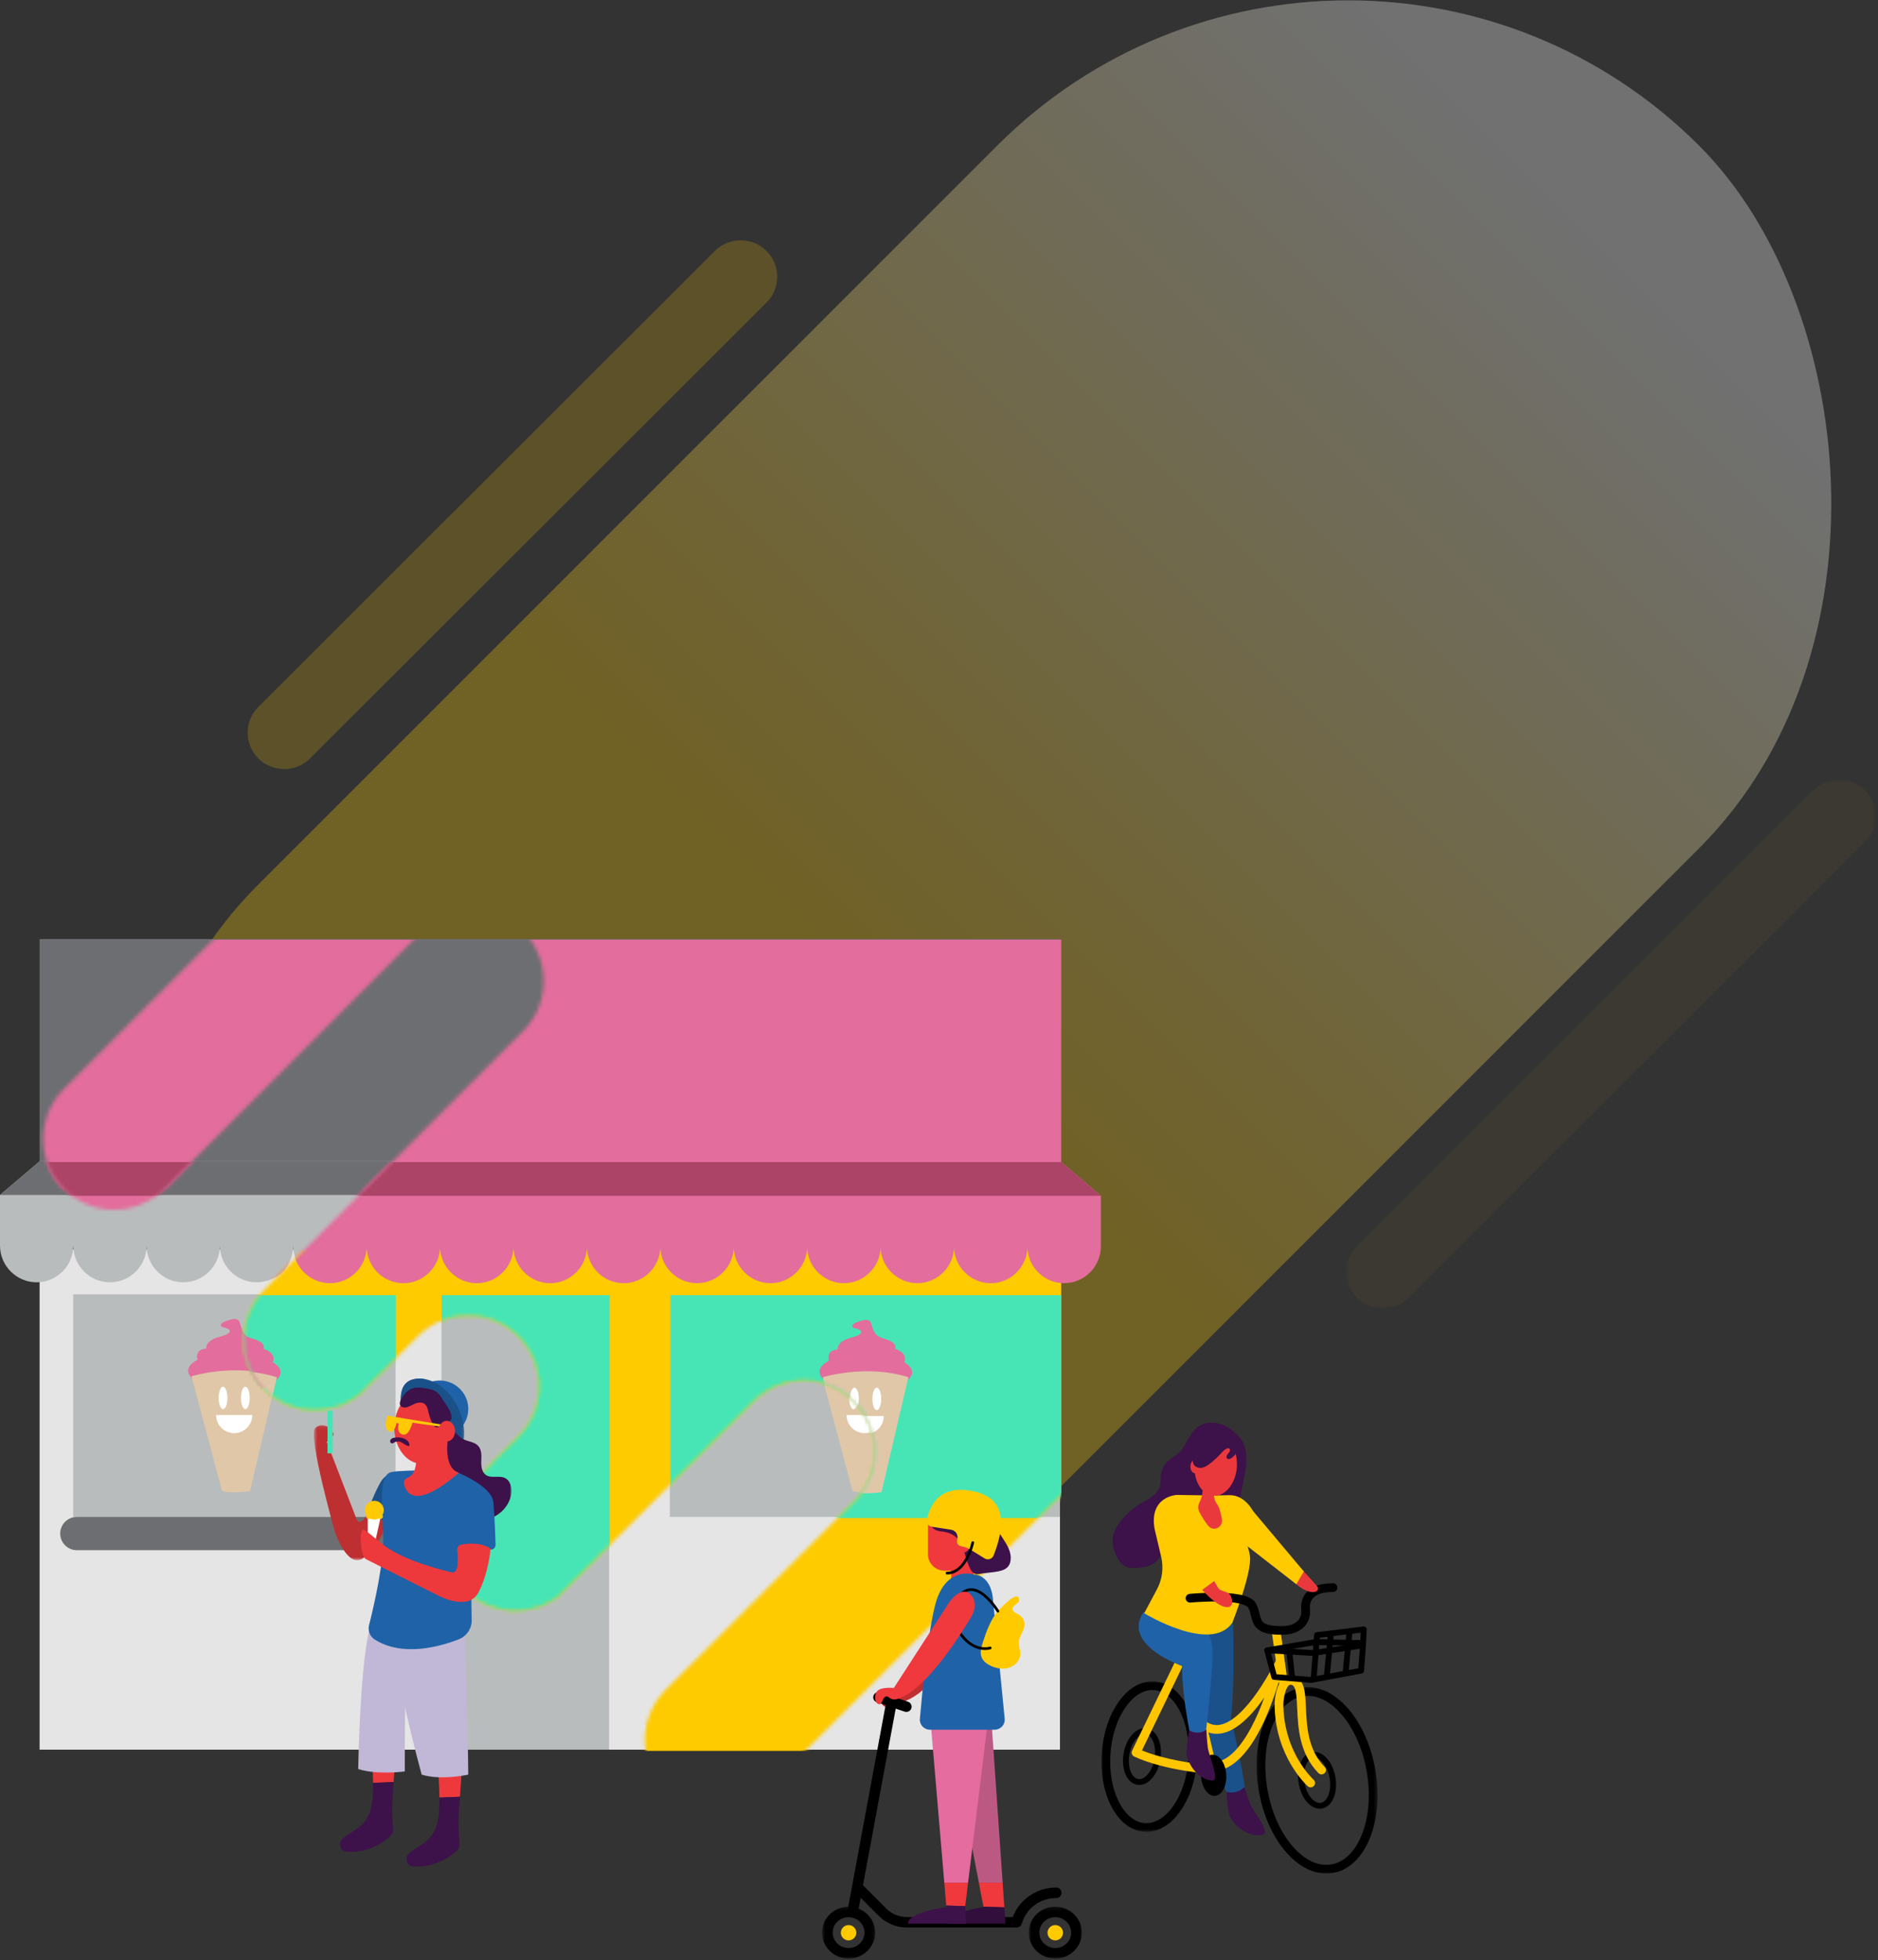 <?xml version="1.0" encoding="UTF-8"?>
<svg width="503px" height="525px" viewBox="0 0 503 525" version="1.1" xmlns="http://www.w3.org/2000/svg" xmlns:xlink="http://www.w3.org/1999/xlink">
    <rect x="0" y="0" width="503" height="525" fill="#333333" stroke="none"/>
    <!-- Generator: Sketch 52.4 (67378) - http://www.bohemiancoding.com/sketch -->
    <title>yellow</title>
    <desc>Created with Sketch.</desc>
    <defs>
        <linearGradient x1="7.18%" y1="50%" x2="58.846%" y2="50%" id="linearGradient-1">
            <stop stop-color="#FFFFFF" offset="0%"></stop>
            <stop stop-color="#FECA00" offset="100%"></stop>
        </linearGradient>
        <path d="M111.564,136.263 L13.25,234.499 L6.131,241.612 C-1.26,248.996 -1.26,261.08 6.131,268.466 C13.522,275.851 25.615,275.851 33.006,268.466 L40.125,261.352 L102.198,199.329 C109.588,191.944 121.682,191.943 129.072,199.329 C136.463,206.714 136.463,218.798 129.072,226.183 L67,288.206 L59.881,295.319 C52.49,302.704 52.49,314.788 59.881,322.173 C66.841,329.126 77.969,329.529 85.415,323.387 L100.934,307.88 C108.325,300.495 120.418,300.495 127.809,307.88 C135.201,315.265 135.201,327.349 127.809,334.733 L120.687,341.85 L120.749,341.913 L113.631,349.025 C106.24,356.411 106.24,368.495 113.631,375.88 C120.41,382.653 131.143,383.209 138.576,377.556 L190.914,325.26 C198.305,317.876 210.399,317.876 217.789,325.26 C225.18,332.646 225.18,344.729 217.789,352.114 L174.374,395.495 L167.255,402.608 C159.864,409.992 159.864,422.077 167.255,429.461 C170.932,433.136 175.775,434.982 180.622,435 L180.764,435 C185.61,434.982 190.453,433.136 194.13,429.461 L201.249,422.348 L299.563,324.114 L435.852,187.932 L247.853,0.083 L111.564,136.263 Z" id="path-2"></path>
        <polygon id="path-4" points="0.614 0.644 142.441 0.644 142.441 142.267 0.614 142.267"></polygon>
        <polygon id="path-6" points="0.049 0.114 17.105 0.114 17.105 19.972 0.049 19.972"></polygon>
        <polygon id="path-8" points="0 0.044 24.217 0.044 24.217 24.78 0 24.78"></polygon>
        <polygon id="path-10" points="0.19 0.119 20.438 0.119 20.438 36.288 0.19 36.288"></polygon>
        <polygon id="path-12" points="0 130.886 52.928 130.886 52.928 0.202 0 0.202"></polygon>
        <polygon id="path-14" points="0 0.216 14.235 0.216 14.235 14.106 0 14.106"></polygon>
        <polygon id="path-16" points="0.13 0.216 14.366 0.216 14.366 14.106 0.13 14.106"></polygon>
        <polygon id="path-18" points="0.241 0.12 0.361 0.12 0.361 0.24 0.241 0.24"></polygon>
        <polygon id="path-20" points="0.177 0.086 32.581 0.086 32.581 50.017 0.177 50.017"></polygon>
        <polygon id="path-22" points="0 0.031 25.713 0.031 25.713 40.339 0 40.339"></polygon>
    </defs>
    <g id="Page-1" stroke="none" stroke-width="1" fill="none" fill-rule="evenodd">
        <g id="newsite_desk-copy" transform="translate(-1281, -1553)">
            <g id="yellow" transform="translate(1256, 1498)">
                <rect id="Rectangle" fill="url(#linearGradient-1)" opacity="0.3" transform="translate(287.085, 287.085) scale(-1, 1) rotate(45) translate(-287.085, -287.085) " x="14.085" y="154.085" width="546" height="266" rx="133"></rect>
                <g id="Group-50" transform="translate(25, 105)">
                    <g id="Group-23" transform="translate(0, 201)">
                        <polygon id="Fill-4" fill="#E5E5E6" points="10.607 217.601 283.899 217.601 283.899 83.644 10.607 83.644"></polygon>
                        <polygon id="Fill-6" fill="#6D6E71" points="10.607 67.47 283.899 67.47 283.899 0.492 10.607 0.492"></polygon>
                        <path d="M294.507,69.04 L294.507,82.608 C294.507,88.008 290.089,92.425 284.689,92.425 C279.291,92.425 274.873,88.008 274.873,82.608 C274.873,88.008 270.455,92.425 265.056,92.425 C259.657,92.425 255.239,88.008 255.239,82.608 C255.239,88.008 250.821,92.425 245.422,92.425 C240.023,92.425 235.605,88.008 235.605,82.608 C235.605,88.008 231.187,92.425 225.788,92.425 C220.389,92.425 215.971,88.008 215.971,82.608 C215.971,88.008 211.554,92.425 206.154,92.425 C200.755,92.425 196.338,88.008 196.338,82.608 C196.338,88.008 191.92,92.425 186.52,92.425 C181.122,92.425 176.704,88.008 176.704,82.608 C176.704,88.008 172.286,92.425 166.887,92.425 C161.488,92.425 157.07,88.008 157.07,82.608 C157.07,88.008 152.653,92.425 147.253,92.425 C141.854,92.425 137.436,88.008 137.436,82.608 C137.436,88.008 133.019,92.425 127.619,92.425 C122.22,92.425 117.802,88.008 117.802,82.608 C117.802,88.008 113.385,92.425 107.986,92.425 C102.586,92.425 98.168,88.008 98.168,82.608 C98.168,88.008 93.751,92.425 88.352,92.425 C82.952,92.425 78.535,88.008 78.535,82.608 C78.535,88.008 74.117,92.425 68.718,92.425 C63.319,92.425 58.901,88.008 58.901,82.608 C58.901,88.008 54.484,92.425 49.084,92.425 C43.685,92.425 39.268,88.008 39.268,82.608 C39.268,88.008 34.85,92.425 29.45,92.425 C24.051,92.425 19.634,88.008 19.634,82.608 C19.634,88.008 15.216,92.425 9.817,92.425 C4.417,92.425 0,88.008 0,82.608 L0,69.04 L10.607,60.018 L283.944,60.018 L294.507,69.04 Z" id="Fill-7" fill="#B9BCBD"></path>
                        <polygon id="Fill-8" fill="#B9BCBD" points="19.61 155.269 105.942 155.269 105.942 95.646 19.61 95.646"></polygon>
                        <polygon id="Fill-9" fill="#B9BCBD" points="179.398 155.269 283.899 155.269 283.899 95.646 179.398 95.646"></polygon>
                        <polygon id="Fill-10" fill="#B9BCBD" points="118.23 217.601 163.138 217.601 163.138 95.646 118.23 95.646"></polygon>
                        <path d="M104.973,155.268 L20.578,155.268 C18.119,155.268 16.126,157.262 16.126,159.72 C16.126,162.179 18.119,164.173 20.578,164.173 L104.973,164.173 C107.432,164.173 109.425,162.179 109.425,159.72 C109.425,157.262 107.432,155.268 104.973,155.268" id="Fill-11" fill="#6D6E71"></path>
                        <polygon id="Fill-12" fill="#6D6E71" points="294.507 69.04 283.944 60.018 10.607 60.018 0 69.04"></polygon>
                        <path d="M221.8,119.234 C221.8,119.234 216.102,116.235 221.8,113.168 C221.8,113.168 220.785,110.413 224.142,110.179 C224.142,110.179 223.595,108.071 227.81,106.978 C232.026,105.886 230.155,104.748 228.981,104.559 C227.34,104.292 228.051,103.326 229.138,102.919 C230.843,102.279 232.669,101.591 233.167,103.465 C233.665,105.339 234.133,106.588 236.32,107.212 C238.505,107.837 239.754,108.539 239.52,110.023 C239.52,110.023 243.033,111.037 241.94,113.614 C241.94,113.614 246.498,115.877 242.15,118.922 C237.802,121.967 231.089,122.435 231.089,122.435 L221.8,119.234 Z" id="Fill-13" fill="#E36D9C"></path>
                        <path d="M220.161,117.595 C220.161,117.595 231.636,114.004 243.032,117.595 L235.851,148.353 C235.851,148.353 230.777,149.055 228.357,148.353 L220.161,117.595 Z" id="Fill-14" fill="#E0C7A8"></path>
                        <path d="M229.785,123.396 C229.785,121.733 229.259,120.386 228.61,120.386 C227.96,120.386 227.434,121.733 227.434,123.396 C227.434,125.059 227.96,126.406 228.61,126.406 C229.259,126.406 229.785,125.059 229.785,123.396" id="Fill-15" fill="#FFFFFF"></path>
                        <path d="M235.759,123.396 C235.759,121.733 235.232,120.386 234.584,120.386 C233.934,120.386 233.408,121.733 233.408,123.396 C233.408,125.059 233.934,126.406 234.584,126.406 C235.232,126.406 235.759,125.059 235.759,123.396" id="Fill-16" fill="#FFFFFF"></path>
                        <path d="M236.442,127.984 C236.442,130.66 234.273,132.83 231.597,132.83 C228.921,132.83 226.751,130.66 226.751,127.984 L236.442,127.984 Z" id="Fill-17" fill="#FFFFFF"></path>
                        <path d="M52.927,119.234 C52.927,119.234 47.229,116.235 52.927,113.168 C52.927,113.168 51.912,110.413 55.269,110.179 C55.269,110.179 54.723,108.071 58.938,106.978 C63.153,105.886 61.282,104.748 60.109,104.559 C58.467,104.292 59.178,103.326 60.265,102.919 C61.97,102.279 63.796,101.591 64.294,103.465 C64.792,105.339 65.261,106.588 67.447,107.212 C69.632,107.837 70.881,108.539 70.647,110.023 C70.647,110.023 74.16,111.037 73.067,113.614 C73.067,113.614 77.626,115.877 73.278,118.922 C68.93,121.967 62.216,122.435 62.216,122.435 L52.927,119.234 Z" id="Fill-18" fill="#E36D9C"></path>
                        <path d="M51.288,117.595 C51.288,117.595 62.763,114.004 74.159,117.595 L66.978,148.353 C66.978,148.353 61.905,149.055 59.485,148.353 L51.288,117.595 Z" id="Fill-19" fill="#E0C7A8"></path>
                        <path d="M60.913,123.396 C60.913,121.733 60.386,120.386 59.737,120.386 C59.088,120.386 58.561,121.733 58.561,123.396 C58.561,125.059 59.088,126.406 59.737,126.406 C60.386,126.406 60.913,125.059 60.913,123.396" id="Fill-20" fill="#FFFFFF"></path>
                        <path d="M66.886,123.396 C66.886,121.733 66.36,120.386 65.711,120.386 C65.061,120.386 64.535,121.733 64.535,123.396 C64.535,125.059 65.061,126.406 65.711,126.406 C66.36,126.406 66.886,125.059 66.886,123.396" id="Fill-21" fill="#FFFFFF"></path>
                        <path d="M67.569,127.984 C67.569,130.66 65.4,132.83 62.724,132.83 C60.048,132.83 57.878,130.66 57.878,127.984 L67.569,127.984 Z" id="Fill-22" fill="#FFFFFF"></path>
                    </g>
                    <g id="Group-43" transform="translate(11, 0)">
                        <mask id="mask-3" fill="white">
                            <use xlink:href="#path-2"></use>
                        </mask>
                        <g id="Clip-25"></g>
                        <polygon id="Fill-24" fill="#FECA00" mask="url(#mask-3)" points="-0.489 418.925 273.229 418.925 273.229 284.874 -0.489 284.874"></polygon>
                        <polygon id="Fill-26" fill="#E36D9C" mask="url(#mask-3)" points="-0.489 268.689 273.229 268.689 273.229 201.664 -0.489 201.664"></polygon>
                        <path d="M283.854,270.26 L283.854,283.837 C283.854,289.241 279.429,293.662 274.021,293.662 C268.614,293.662 264.189,289.241 264.189,283.837 C264.189,289.241 259.764,293.662 254.357,293.662 C248.949,293.662 244.525,289.241 244.525,283.837 C244.525,289.241 240.1,293.662 234.692,293.662 C229.285,293.662 224.86,289.241 224.86,283.837 C224.86,289.241 220.436,293.662 215.028,293.662 C209.621,293.662 205.196,289.241 205.196,283.837 C205.196,289.241 200.771,293.662 195.363,293.662 C189.956,293.662 185.531,289.241 185.531,283.837 C185.531,289.241 181.107,293.662 175.699,293.662 C170.292,293.662 165.867,289.241 165.867,283.837 C165.867,289.241 161.442,293.662 156.035,293.662 C150.627,293.662 146.203,289.241 146.203,283.837 C146.203,289.241 141.778,293.662 136.371,293.662 C130.963,293.662 126.538,289.241 126.538,283.837 C126.538,289.241 122.114,293.662 116.706,293.662 C111.298,293.662 106.874,289.241 106.874,283.837 C106.874,289.241 102.45,293.662 97.042,293.662 C91.634,293.662 87.209,289.241 87.209,283.837 C87.209,289.241 82.785,293.662 77.377,293.662 C71.969,293.662 67.545,289.241 67.545,283.837 C67.545,289.241 63.121,293.662 57.713,293.662 C52.305,293.662 47.881,289.241 47.881,283.837 C47.881,289.241 43.456,293.662 38.048,293.662 C32.641,293.662 28.216,289.241 28.216,283.837 C28.216,289.241 23.792,293.662 18.384,293.662 C12.976,293.662 8.552,289.241 8.552,283.837 C8.552,289.241 4.127,293.662 -1.281,293.662 C-6.688,293.662 -11.112,289.241 -11.112,283.837 L-11.112,270.26 L-0.489,261.232 L273.275,261.232 L283.854,270.26 Z" id="Fill-27" fill="#E36D9C" mask="url(#mask-3)"></path>
                        <polygon id="Fill-28" fill="#47E5B6" mask="url(#mask-3)" points="8.528 356.549 94.994 356.549 94.994 296.884 8.528 296.884"></polygon>
                        <polygon id="Fill-29" fill="#47E5B6" mask="url(#mask-3)" points="168.565 356.549 273.229 356.549 273.229 296.884 168.565 296.884"></polygon>
                        <polygon id="Fill-30" fill="#47E5B6" mask="url(#mask-3)" points="107.302 418.925 152.28 418.925 152.28 296.884 107.302 296.884"></polygon>
                        <path d="M94.025,356.549 L9.498,356.549 C7.035,356.549 5.039,358.543 5.039,361.004 C5.039,363.464 7.035,365.46 9.498,365.46 L94.025,365.46 C96.487,365.46 98.484,363.464 98.484,361.004 C98.484,358.543 96.487,356.549 94.025,356.549" id="Fill-31" fill="#FEAE02" mask="url(#mask-3)"></path>
                        <polygon id="Fill-32" fill="#AC4467" mask="url(#mask-3)" points="283.854 270.26 273.275 261.232 -0.489 261.232 -11.112 270.26"></polygon>
                        <path d="M211.034,320.489 C211.034,320.489 205.326,317.488 211.034,314.418 C211.034,314.418 210.017,311.661 213.379,311.428 C213.379,311.428 212.832,309.318 217.053,308.224 C221.275,307.131 219.402,305.993 218.226,305.803 C216.583,305.537 217.294,304.57 218.383,304.163 C220.09,303.522 221.92,302.834 222.419,304.709 C222.917,306.584 223.386,307.834 225.576,308.459 C227.764,309.084 229.016,309.787 228.781,311.271 C228.781,311.271 232.3,312.286 231.205,314.865 C231.205,314.865 235.771,317.13 231.416,320.177 C227.061,323.224 220.337,323.692 220.337,323.692 L211.034,320.489 Z" id="Fill-33" fill="#E36D9C" mask="url(#mask-3)"></path>
                        <path d="M209.392,318.849 C209.392,318.849 220.885,315.255 232.299,318.849 L225.107,349.628 C225.107,349.628 220.024,350.331 217.601,349.628 L209.392,318.849 Z" id="Fill-34" fill="#E0C7A8" mask="url(#mask-3)"></path>
                        <path d="M219.031,324.654 C219.031,322.99 218.504,321.641 217.854,321.641 C217.203,321.641 216.677,322.99 216.677,324.654 C216.677,326.318 217.203,327.666 217.854,327.666 C218.504,327.666 219.031,326.318 219.031,324.654" id="Fill-35" fill="#FFFFFF" mask="url(#mask-3)"></path>
                        <path d="M225.015,324.654 C225.015,322.99 224.487,321.641 223.837,321.641 C223.187,321.641 222.659,322.99 222.659,324.654 C222.659,326.318 223.187,327.666 223.837,327.666 C224.487,327.666 225.015,326.318 225.015,324.654" id="Fill-36" fill="#FFFFFF" mask="url(#mask-3)"></path>
                        <path d="M225.699,329.245 C225.699,331.923 223.526,334.094 220.846,334.094 C218.166,334.094 215.992,331.923 215.992,329.245 L225.699,329.245 Z" id="Fill-37" fill="#FFFFFF" mask="url(#mask-3)"></path>
                        <path d="M41.897,320.489 C41.897,320.489 36.19,317.488 41.897,314.418 C41.897,314.418 40.881,311.661 44.243,311.428 C44.243,311.428 43.696,309.318 47.918,308.224 C52.139,307.131 50.266,305.993 49.09,305.803 C47.446,305.537 48.158,304.57 49.246,304.163 C50.954,303.522 52.784,302.834 53.282,304.709 C53.781,306.584 54.25,307.834 56.44,308.459 C58.629,309.084 59.879,309.787 59.644,311.271 C59.644,311.271 63.163,312.286 62.068,314.865 C62.068,314.865 66.634,317.13 62.279,320.177 C57.925,323.224 51.201,323.692 51.201,323.692 L41.897,320.489 Z" id="Fill-38" fill="#E36D9C" mask="url(#mask-3)"></path>
                        <path d="M40.255,318.849 C40.255,318.849 51.748,315.255 63.163,318.849 L55.97,349.628 C55.97,349.628 50.889,350.331 48.465,349.628 L40.255,318.849 Z" id="Fill-39" fill="#E0C7A8" mask="url(#mask-3)"></path>
                        <path d="M49.895,324.654 C49.895,322.99 49.368,321.641 48.718,321.641 C48.068,321.641 47.54,322.99 47.54,324.654 C47.54,326.318 48.068,327.666 48.718,327.666 C49.368,327.666 49.895,326.318 49.895,324.654" id="Fill-40" fill="#FFFFFF" mask="url(#mask-3)"></path>
                        <path d="M55.878,324.654 C55.878,322.99 55.351,321.641 54.701,321.641 C54.05,321.641 53.524,322.99 53.524,324.654 C53.524,326.318 54.05,327.666 54.701,327.666 C55.351,327.666 55.878,326.318 55.878,324.654" id="Fill-41" fill="#FFFFFF" mask="url(#mask-3)"></path>
                        <path d="M56.562,329.245 C56.562,331.923 54.39,334.094 51.71,334.094 C49.029,334.094 46.856,331.923 46.856,329.245 L56.562,329.245 Z" id="Fill-42" fill="#FFFFFF" mask="url(#mask-3)"></path>
                    </g>
                    <g id="Group-49" transform="translate(66, 14)">
                        <path d="M139.314,17.032 L17.036,139.134 C13.23,142.934 7.002,142.934 3.196,139.134 C-0.61,135.333 -0.61,129.114 3.196,125.314 L125.474,3.212 C129.28,-0.588 135.508,-0.588 139.314,3.212 C143.12,7.013 143.12,13.231 139.314,17.032" id="Fill-44" fill="#FECA00" opacity="0.2"></path>
                        <g id="Group-48" transform="translate(293.946, 144.152)">
                            <mask id="mask-5" fill="white">
                                <use xlink:href="#path-4"></use>
                            </mask>
                            <g id="Clip-47"></g>
                            <path d="M139.587,17.314 L17.309,139.416 C13.503,143.217 7.274,143.217 3.469,139.416 C-0.338,135.616 -0.338,129.397 3.469,125.596 L125.747,3.494 C129.553,-0.307 135.781,-0.307 139.587,3.494 C143.393,7.294 143.393,13.514 139.587,17.314" id="Fill-46" fill="#FECA00" opacity="0.2" mask="url(#mask-5)"></path>
                        </g>
                    </g>
                </g>
                <g id="Group-41" transform="translate(135.5, 489.5) scale(-1, 1) translate(-135.5, -489.5) translate(109, 424)">
                    <path d="M26.917,8.342 C26.917,4.139 23.484,0.732 19.249,0.732 C15.014,0.732 11.581,4.139 11.581,8.342 C11.581,12.545 15.014,15.953 19.249,15.953 C23.484,15.953 26.917,12.545 26.917,8.342" id="Fill-1" fill="#1F62A7"></path>
                    <g id="Group-5" transform="translate(12.59, 0.088)">
                        <mask id="mask-7" fill="white">
                            <use xlink:href="#path-6"></use>
                        </mask>
                        <g id="Clip-4"></g>
                        <path d="M15.821,14.349 C17.086,8.416 18.742,1.372 13.477,0.267 C8.212,-0.839 2.708,4.221 0.878,10.007 C-1.242,16.705 0.791,21.083 5.996,19.725 C12.382,18.058 14.556,20.283 15.821,14.349" id="Fill-3" fill="#1A5189" mask="url(#mask-7)"></path>
                    </g>
                    <path d="M28.411,14.437 C29.676,8.504 31.332,1.46 26.067,0.354 C20.802,-0.752 17.781,4.489 15.951,10.275 C13.831,16.974 15.864,21.351 21.069,19.993 C27.455,18.327 27.146,20.37 28.411,14.437" id="Fill-6" fill="#1A5189"></path>
                    <g id="Group-10" transform="translate(0, 13.389)">
                        <mask id="mask-9" fill="white">
                            <use xlink:href="#path-8"></use>
                        </mask>
                        <g id="Clip-9"></g>
                        <path d="M0.115,18.057 C-0.242,16.305 0.203,14.133 1.849,13.409 C3.406,12.723 5.421,13.607 6.832,12.661 C7.996,11.881 8.149,10.26 8.099,8.868 C8.048,7.475 7.965,5.915 8.9,4.874 C9.94,3.715 11.768,3.732 13.116,2.946 C14.442,2.173 15.28,0.635 16.749,0.182 C17.517,-0.055 18.348,0.048 19.131,0.231 C20.958,0.659 22.783,1.613 23.654,3.262 C24.759,5.354 24.054,7.918 23.108,10.086 C21.148,14.582 18.226,18.661 14.593,21.976 C13.572,22.908 12.472,23.794 11.178,24.288 C6.521,26.068 1.078,22.796 0.115,18.057" id="Fill-8" fill="#3D1149" mask="url(#mask-9)"></path>
                    </g>
                    <g id="Group-13" transform="translate(32.49, 12.583)">
                        <mask id="mask-11" fill="white">
                            <use xlink:href="#path-10"></use>
                        </mask>
                        <g id="Clip-12"></g>
                        <path d="M5.359,22.638 C5.359,22.638 7.982,28 9.04,25.198 C10.098,22.396 17,4.546 17,4.546 C17,4.546 15.043,3.525 15.23,2.354 C15.416,1.184 17.951,-1.042 20.06,0.86 C22.169,2.761 14.772,28.839 14.772,28.839 C14.772,28.839 11.442,38.602 7.285,35.774 C3.127,32.947 0.19,25.251 0.19,25.251 L5.359,22.638 Z" id="Fill-11" fill="#BE2F32" mask="url(#mask-11)"></path>
                    </g>
                    <path d="M19.302,112.43 L13.816,112.212 C13.137,103.206 12.48,92.584 13.324,84.53 C14.241,75.787 17.84,60.045 17.84,60.045 L29.408,70.702 C29.408,70.702 21.219,84.787 19.933,100.904 C19.534,105.906 19.332,109.611 19.302,112.43" id="Fill-14" fill="#EE393C"></path>
                    <path d="M24.455,130.883 C20.608,130.9 15.786,127.992 14.49,126.48 C13.195,124.969 14.719,123.927 13.989,114.484 C13.932,113.741 13.874,112.982 13.816,112.212 L19.302,112.43 C19.237,118.694 20.026,120.583 21.408,122.6 C23.412,125.525 28.38,126.678 28.134,128.893 C27.888,131.108 26.775,130.873 24.455,130.883" id="Fill-16" fill="#3D1149"></path>
                    <path d="M11.581,106.283 C11.581,106.283 18.817,107.917 24.057,106.283 C24.057,106.283 32.003,77.512 31.392,68.358 L12.639,65.088 C12.639,65.088 11.653,93.859 11.581,106.283" id="Fill-18" fill="#C1B8D7"></path>
                    <path d="M37.07,108.491 L31.583,108.273 C30.904,99.266 30.247,88.645 31.092,80.591 C32.008,71.848 29.695,57.241 29.695,57.241 L36.623,70.111 C36.623,70.111 38.987,80.847 37.7,96.965 C37.301,101.967 37.099,105.672 37.07,108.491" id="Fill-20" fill="#EE393C"></path>
                    <path d="M42.222,126.944 C38.375,126.961 33.553,124.053 32.258,122.541 C30.962,121.03 32.486,119.988 31.757,110.545 C31.699,109.802 31.641,109.043 31.583,108.273 L37.07,108.491 C37.004,114.755 37.793,116.644 39.175,118.661 C41.179,121.586 46.148,122.739 45.902,124.954 C45.656,127.169 44.543,126.934 42.222,126.944" id="Fill-22" fill="#3D1149"></path>
                    <path d="M28.143,65.088 C28.143,65.088 28.652,93.004 28.58,105.427 C28.58,105.427 35.816,106.43 41.057,104.796 C41.057,104.796 40.518,68.358 36.637,64.107 C32.756,59.857 28.143,65.088 28.143,65.088" id="Fill-24" fill="#C1B8D7"></path>
                    <mask id="mask-13" fill="white">
                        <use xlink:href="#path-12"></use>
                    </mask>
                    <g id="Clip-27"></g>
                    <polygon id="Fill-26" fill="#47E5B6" mask="url(#mask-13)" points="47.887 20.24 49.281 20.24 49.281 8.815 47.887 8.815"></polygon>
                    <path d="M30.754,25.179 C30.754,25.179 33.526,25.277 35.11,28.028 C36.694,30.778 38.376,35.298 38.376,35.298 L32.338,39.817 L30.754,25.179 Z" id="Fill-28" fill="#1A5189" mask="url(#mask-13)"></path>
                    <path d="M5.829,45.961 L10.944,46.187 L10.668,65.03 C10.668,67.241 12.03,69.227 14.103,70.037 C19.253,72.047 29.167,74.806 36.623,70.111 C37.918,69.296 38.527,67.738 38.155,66.261 C36.89,61.236 34.033,48.994 34.359,42.122 C34.776,33.327 35.506,25.98 32.17,25.256 C28.833,24.531 15.515,24.887 15.515,24.887 C15.515,24.887 5.271,28.774 4.854,33.327 C4.544,36.709 4.327,42.337 4.277,44.762 C4.267,45.256 4.548,45.683 4.957,45.891 C5.225,46.028 5.54,46.045 5.829,45.961" id="Fill-29" fill="#1F62A7" mask="url(#mask-13)"></path>
                    <path d="M34.771,36.155 C34.771,36.155 36.963,38.47 38.503,37.359 L38.503,48.514 L37.616,48.746 L34.771,36.155 Z" id="Fill-30" fill="#FFFFFF" mask="url(#mask-13)"></path>
                    <path d="M5.606,45.788 C5.606,45.788 8.153,43.659 13.477,44.702 C14.153,44.835 14.611,45.463 14.536,46.142 C14.301,48.28 14.064,52.587 16.055,52.108 C18.691,51.475 28.843,48.956 34.114,44.887 C39.385,40.818 39.873,39.655 40.264,41.593 C40.654,43.531 40.087,47.997 39.013,48.561 C37.939,49.125 19.512,58.382 19.512,58.382 C19.512,58.382 11.597,62.649 8.864,57.514 C6.13,52.379 5.606,45.788 5.606,45.788" id="Fill-31" fill="#EE393C" mask="url(#mask-13)"></path>
                    <path d="M14.073,25.417 C14.073,25.417 18.274,24.825 16.983,15.953 L25.992,17.137 C25.992,17.137 24.05,25.433 27.873,26.804 C28.552,27.048 28.958,27.747 28.798,28.446 C28.205,31.044 25.589,35.343 14.073,25.417" id="Fill-32" fill="#EE393C" mask="url(#mask-13)"></path>
                    <path d="M31.392,13.404 C31.392,8.09 28.108,3.782 24.057,3.782 C20.007,3.782 16.723,8.09 16.723,13.404 C16.723,18.719 20.007,23.027 24.057,23.027 C28.108,23.027 31.392,18.719 31.392,13.404" id="Fill-33" fill="#EE393C" mask="url(#mask-13)"></path>
                    <path d="M20.021,13.267 C20.615,13.208 20.998,12.626 21.254,12.091 C21.683,11.197 22.011,10.256 22.233,9.291 C22.423,8.461 22.583,7.531 23.263,7.011 C23.858,6.558 24.698,6.562 25.416,6.78 C26.133,6.997 26.778,7.398 27.468,7.692 C27.877,7.865 28.316,8.004 28.76,7.968 C29.204,7.933 29.653,7.692 29.83,7.287 C30.046,6.791 29.813,6.224 29.553,5.749 C28.837,4.445 27.797,3.199 26.36,2.785 C25.451,2.524 24.481,2.622 23.542,2.739 C22.248,2.9 20.886,3.123 19.885,3.953 C19.168,4.548 18.718,5.391 18.211,6.171 C17.718,6.931 17.157,7.649 16.731,8.447 C16.27,9.31 15.51,11.162 16.726,11.703 C17.267,11.943 17.8,11.987 18.31,12.337 C18.828,12.692 19.32,13.337 20.021,13.267" id="Fill-34" fill="#3D1149" mask="url(#mask-13)"></path>
                    <path d="M18.492,13.144 L26.546,12.035 C26.546,12.035 27.409,15.724 29.19,15.203 C30.971,14.681 30.179,12.253 30.179,12.253 L30.816,12.106 C30.816,12.106 31.221,14.795 32.589,14.421 C33.957,14.048 33.881,12.288 33.269,10.152 L18.358,12.573 L18.492,13.144 Z" id="Fill-35" fill="#FFC905" mask="url(#mask-13)"></path>
                    <path d="M19.591,14.297 C19.591,12.769 18.591,11.53 17.357,11.53 C16.123,11.53 15.122,12.769 15.122,14.297 C15.122,15.825 16.123,17.064 17.357,17.064 C18.591,17.064 19.591,15.825 19.591,14.297" id="Fill-36" fill="#EE393C" mask="url(#mask-13)"></path>
                    <path d="M29.769,17.149 C30.285,16.984 30.878,16.996 31.342,17.276 C31.542,17.397 31.732,17.571 31.966,17.576 C32.245,17.583 32.483,17.321 32.502,17.044 C32.521,16.768 32.358,16.501 32.135,16.335 C31.912,16.168 31.636,16.087 31.362,16.035 C30.086,15.794 27.993,16.115 27.453,17.503 C26.734,19.352 29.29,17.303 29.769,17.149" id="Fill-37" fill="#3D1149" mask="url(#mask-13)"></path>
                    <path d="M39.27,35.457 C39.27,34.07 38.137,32.945 36.739,32.945 C35.341,32.945 34.207,34.07 34.207,35.457 C34.207,36.845 35.341,37.97 36.739,37.97 C38.137,37.97 39.27,36.845 39.27,35.457" id="Fill-38" fill="#FFC905" mask="url(#mask-13)"></path>
                    <path d="M38.939,37.151 C38.939,36.79 38.644,36.498 38.281,36.498 C37.917,36.498 37.623,36.79 37.623,37.151 C37.623,37.512 37.917,37.804 38.281,37.804 C38.644,37.804 38.939,37.512 38.939,37.151" id="Fill-39" fill="#FFC905" mask="url(#mask-13)"></path>
                    <path d="M35.755,37.151 C35.755,36.79 35.461,36.498 35.097,36.498 C34.734,36.498 34.439,36.79 34.439,37.151 C34.439,37.512 34.734,37.804 35.097,37.804 C35.461,37.804 35.755,37.512 35.755,37.151" id="Fill-40" fill="#FFC905" mask="url(#mask-13)"></path>
                </g>
                <g id="Group-58" transform="translate(280, 517) scale(-1, 1) translate(-280, -517) translate(245, 454)">
                    <path d="M29.031,28.16 C29.031,28.16 25.781,30.017 27.987,34.34 C27.987,34.34 38.518,52.883 47.116,56.386 C47.116,56.386 48.912,57.337 50.067,56.386 C51.222,55.434 51.735,56.507 52.12,57.543 C52.505,58.578 53.917,58.123 53.917,56.386 C53.917,54.648 53.275,53.473 48.912,53.733 L34.925,32.113 C34.925,32.113 32.102,26.872 29.031,28.16" id="Fill-1" fill="#BF2F32"></path>
                    <path d="M47.249,59.487 C46.66,59.487 46.111,59.121 45.91,58.541 C45.658,57.81 46.053,57.017 46.792,56.767 L54.247,54.257 C54.987,54.006 55.792,54.398 56.044,55.128 C56.296,55.858 55.901,56.652 55.162,56.901 L47.707,59.412 C47.555,59.463 47.401,59.487 47.249,59.487" id="Fill-3" fill="#000000"></path>
                    <path d="M61.566,114.167 C60.895,114.167 60.299,113.693 60.175,113.018 L49.919,57.657 C49.78,56.897 50.291,56.171 51.06,56.034 C51.827,55.897 52.566,56.401 52.705,57.16 L62.961,112.521 C63.099,113.281 62.589,114.007 61.82,114.144 C61.735,114.159 61.65,114.167 61.566,114.167" id="Fill-5" fill="#000000"></path>
                    <path d="M47.164,117.214 L17.861,117.214 C17.079,117.214 16.446,116.589 16.446,115.817 C16.446,115.046 17.079,114.42 17.861,114.42 L47.164,114.42 C49.199,114.42 51.184,113.599 52.612,112.167 L59.126,105.631 C59.673,105.081 60.57,105.074 61.127,105.615 C61.684,106.156 61.692,107.041 61.143,107.591 L54.629,114.127 C52.673,116.089 49.952,117.214 47.164,117.214" id="Fill-7" fill="#000000"></path>
                    <path d="M9.436,118.628 C9.436,117.496 8.506,116.579 7.36,116.579 C6.213,116.579 5.283,117.496 5.283,118.628 C5.283,119.76 6.213,120.677 7.36,120.677 C8.506,120.677 9.436,119.76 9.436,118.628" id="Fill-9" fill="#FFCB00"></path>
                    <path d="M64.791,118.628 C64.791,117.496 63.862,116.579 62.715,116.579 C61.568,116.579 60.639,117.496 60.639,118.628 C60.639,119.76 61.568,120.677 62.715,120.677 C63.862,120.677 64.791,119.76 64.791,118.628" id="Fill-11" fill="#FFCB00"></path>
                    <g id="Group-15" transform="translate(0.242, 111.436)">
                        <mask id="mask-15" fill="white">
                            <use xlink:href="#path-14"></use>
                        </mask>
                        <g id="Clip-14"></g>
                        <path d="M7.117,3.034 C4.767,3.034 2.855,4.886 2.855,7.161 C2.855,9.437 4.767,11.288 7.117,11.288 C9.468,11.288 11.38,9.437 11.38,7.161 C11.38,4.886 9.468,3.034 7.117,3.034 M7.117,14.106 C3.193,14.106 -7.26643599e-05,10.991 -7.26643599e-05,7.161 C-7.26643599e-05,3.332 3.193,0.216 7.117,0.216 C11.042,0.216 14.235,3.332 14.235,7.161 C14.235,10.991 11.042,14.106 7.117,14.106" id="Fill-13" fill="#000000" mask="url(#mask-15)"></path>
                    </g>
                    <g id="Group-18" transform="translate(55.467, 111.436)">
                        <mask id="mask-17" fill="white">
                            <use xlink:href="#path-16"></use>
                        </mask>
                        <g id="Clip-17"></g>
                        <path d="M7.248,3.034 C4.897,3.034 2.985,4.886 2.985,7.161 C2.985,9.437 4.897,11.288 7.248,11.288 C9.598,11.288 11.511,9.437 11.511,7.161 C11.511,4.886 9.598,3.034 7.248,3.034 M7.248,14.106 C3.323,14.106 0.13,10.991 0.13,7.161 C0.13,3.332 3.323,0.216 7.248,0.216 C11.173,0.216 14.366,3.332 14.366,7.161 C14.366,10.991 11.173,14.106 7.248,14.106" id="Fill-16" fill="#000000" mask="url(#mask-17)"></path>
                    </g>
                    <path d="M17.69,117.207 C17.063,117.207 16.488,116.797 16.314,116.171 C15.192,112.144 11.404,109.332 7.1,109.332 C6.312,109.332 5.673,108.701 5.673,107.923 C5.673,107.144 6.312,106.514 7.1,106.514 C12.685,106.514 17.605,110.178 19.067,115.424 C19.276,116.175 18.829,116.95 18.069,117.156 C17.942,117.191 17.815,117.207 17.69,117.207" id="Fill-19" fill="#000000"></path>
                    <path d="M33.074,8.471 L31.397,8.471 C30.208,8.471 29.236,9.431 29.236,10.604 L29.236,26.054 C29.236,27.227 30.208,28.187 31.397,28.187 L33.074,28.187 C34.263,28.187 35.235,27.227 35.235,26.054 L35.235,10.604 C35.235,9.431 34.263,8.471 33.074,8.471" id="Fill-21" fill="#EF393C"></path>
                    <path d="M37.044,5.316 L33.633,5.316 C31.215,5.316 29.236,7.269 29.236,9.657 L29.236,17.312 C29.236,19.7 31.215,21.653 33.633,21.653 L37.044,21.653 C39.463,21.653 41.442,19.7 41.442,17.312 L41.442,9.657 C41.442,7.269 39.463,5.316 37.044,5.316" id="Fill-23" fill="#EF393C"></path>
                    <polygon id="Fill-25" fill="#EF393C" points="21.454 105.214 20.997 111.823 26.591 111.654 27.825 105.214"></polygon>
                    <polygon id="Fill-27" fill="#BC5982" points="37.089 56.834 24.793 56.879 21.454 105.214 27.825 105.214"></polygon>
                    <path d="M26.575,111.74 L26.591,111.655 L20.997,111.823 L20.694,116.207 L36.198,116.207 C36.694,113.287 26.575,111.74 26.575,111.74" id="Fill-29" fill="#320E3C"></path>
                    <polygon id="Fill-31" fill="#EF393C" points="41.188 56.879 37.083 105.214 30.709 105.214 31.48 111.507 36.562 111.355 36.558 111.397"></polygon>
                    <g id="Group-35" transform="translate(0, 125.303)">
                        <mask id="mask-19" fill="white">
                            <use xlink:href="#path-18"></use>
                        </mask>
                        <g id="Clip-34"></g>
                        <path d="" id="Fill-33" fill="#EF393C" mask="url(#mask-19)"></path>
                    </g>
                    <path d="M36.55,111.74 L36.567,111.355 L31.48,111.507 L31.237,116.207 L46.741,116.207 C47.237,113.287 36.55,111.74 36.55,111.74" id="Fill-36" fill="#3D1149"></path>
                    <polygon id="Fill-38" fill="#E56C9E" points="37.083 105.214 41.188 56.879 24.793 56.879 30.71 105.214"></polygon>
                    <path d="M23.601,64.252 L40.923,64.252 C42.51,64.252 43.757,62.912 43.622,61.352 C43.038,54.607 41.443,37.883 39.441,30.532 C36.924,21.297 30.65,22.324 29.44,22.616 C29.304,22.649 29.167,22.668 29.027,22.678 C28.094,22.745 24.343,23.424 23.989,29.974 L20.906,61.32 C20.751,62.891 22.002,64.252 23.601,64.252" id="Fill-40" fill="#1F62A8"></path>
                    <path d="M27.872,22.571 C31.381,23.243 30.833,14.89 34.299,12.397 C35.116,11.809 36.084,11.417 37.099,11.252 C37.902,11.121 38.745,11.086 39.467,10.729 C41.033,9.955 41.419,7.846 40.633,6.362 C39.846,4.878 38.213,3.953 36.55,3.404 C35.352,3.009 34.087,2.766 32.815,2.792 C28.783,2.875 25.205,5.753 23.636,9.257 C22.066,12.762 18.531,15.718 19.429,19.415 C20.141,22.349 24.19,21.866 27.872,22.571" id="Fill-42" fill="#3D1149"></path>
                    <path d="M32.409,12.997 C31.33,12.897 30.373,13.679 30.271,14.744 C30.169,15.809 30.962,16.754 32.041,16.854 C33.12,16.954 34.077,16.172 34.179,15.107 C34.28,14.042 33.488,13.097 32.409,12.997" id="Fill-44" fill="#EF393C"></path>
                    <path d="M17.029,29.414 C16.906,30.475 18.812,30.847 18.82,31.915 C18.827,32.723 17.804,33.044 17.094,33.445 C16.148,33.981 15.54,35.054 15.574,36.131 C15.626,37.772 17.013,39.136 17.125,40.774 C17.2,41.869 16.693,42.934 16.722,44.03 C16.767,45.678 18.088,47.124 19.673,47.646 C21.257,48.167 23.026,47.879 24.543,47.191 C25.6,46.712 26.616,45.985 27.06,44.924 C27.609,43.615 27.177,42.127 26.734,40.779 C25.784,37.887 24.731,34.869 22.72,32.507 C22.195,31.891 17.359,26.547 17.029,29.414" id="Fill-46" fill="#FFCB00"></path>
                    <path d="M24.793,42.36 C24.793,42.36 30.818,44.467 34.925,34.498" id="Stroke-48" stroke="#000000" stroke-width="0.72" stroke-linecap="round" stroke-linejoin="round"></path>
                    <path d="M22.72,32.508 C22.72,32.508 30.46,19.774 34.925,32.113" id="Stroke-50" stroke="#000000" stroke-width="0.72" stroke-linecap="round" stroke-linejoin="round"></path>
                    <path d="M30.712,27.496 C30.712,27.496 27.462,29.353 29.668,33.677 C29.668,33.677 40.199,52.219 48.796,55.722 C48.796,55.722 50.593,56.674 51.748,55.722 C52.903,54.77 53.416,55.843 53.801,56.879 C54.186,57.915 55.597,57.46 55.597,55.722 C55.597,53.984 54.956,52.809 50.593,53.069 L36.606,31.449 C36.606,31.449 33.783,26.209 30.712,27.496" id="Fill-52" fill="#EF393C"></path>
                    <path d="M40.411,9.899 L35.25,10.701 C34.147,10.873 33.393,11.888 33.565,12.969 L33.67,13.626 C33.785,14.345 33.284,15.019 32.551,15.133 C31.676,15.269 30.838,15.577 30.086,16.038 L26.276,18.376 C25.506,18.848 24.493,18.62 24.013,17.866 C23.957,17.779 23.911,17.688 23.873,17.592 C20.053,7.864 21.714,2.163 28.855,0.489 C35.852,-1.15 40.153,1.33 41.756,7.931 C41.966,8.796 41.421,9.666 40.538,9.874 C40.496,9.884 40.454,9.892 40.411,9.899" id="Fill-54" fill="#FFCB00"></path>
                    <path d="M36.347,22.317 C31.175,22.302 29.463,14.148 29.463,14.148" id="Stroke-56" stroke="#000000" stroke-width="0.72" stroke-linecap="round" stroke-linejoin="round"></path>
                </g>
                <g id="Group-69" transform="translate(320, 436)">
                    <path d="M25.555,55.519 C25.765,55.588 35.09,50.235 35.09,50.235 C35.09,50.235 35.931,70.535 34.669,79.016 C34.669,79.016 38.876,97.021 38.665,100.637 L34.459,101.54 L26.186,80.268 L25.555,55.519 Z" id="Fill-1" fill="#1A518A"></path>
                    <path d="M35.09,50.235 C35.09,50.235 25.765,55.588 25.555,55.519 L25.835,66.502 C27.548,66.726 31.95,67.399 35.338,67.857 C35.465,59.308 35.09,50.235 35.09,50.235" id="Fill-3" fill="#1A518A"></path>
                    <path d="M34.437,105.546 C35.674,108.147 39.503,111.267 43.387,110.334 C45.173,109.905 41.127,104.556 40.141,102.745 C39.485,101.541 38.299,97.537 38.299,97.537 C38.299,97.537 37.807,98.37 36.106,98.922 C34.613,99.281 33.509,98.902 33.509,98.902 C33.509,98.902 33.712,104.023 34.437,105.546" id="Fill-5" fill="#3D1149"></path>
                    <g id="Group-9" transform="translate(41.38, 70.763)">
                        <mask id="mask-21" fill="white">
                            <use xlink:href="#path-20"></use>
                        </mask>
                        <g id="Clip-8"></g>
                        <path d="M13.906,2.417 C13.469,2.417 13.035,2.452 12.603,2.523 C9.154,3.091 6.248,5.9 4.42,10.43 C2.511,15.158 2.025,21.131 3.05,27.248 C4.075,33.365 6.483,38.861 9.831,42.723 C12.638,45.96 15.796,47.686 18.852,47.686 C19.289,47.686 19.723,47.651 20.154,47.58 C23.603,47.012 26.51,44.204 28.338,39.673 C30.247,34.945 30.733,28.973 29.708,22.855 C28.683,16.738 26.274,11.242 22.927,7.38 C20.12,4.142 16.962,2.417 13.906,2.417 M18.845,50.018 C17.198,50.018 15.538,49.627 13.891,48.849 C11.817,47.871 9.852,46.321 8.049,44.242 C4.425,40.061 1.827,34.161 0.732,27.63 C-0.362,21.098 0.172,14.682 2.238,9.564 C3.265,7.019 4.619,4.921 6.263,3.33 C8.017,1.632 10.021,0.587 12.218,0.225 C14.415,-0.138 16.653,0.209 18.867,1.253 C20.941,2.232 22.906,3.782 24.709,5.862 C28.332,10.042 30.931,15.941 32.026,22.473 C33.12,29.005 32.586,35.421 30.52,40.539 C29.492,43.084 28.139,45.182 26.495,46.773 C24.741,48.471 22.737,49.516 20.54,49.878 C19.977,49.971 19.411,50.018 18.845,50.018" id="Fill-7" fill="#000000" mask="url(#mask-21)"></path>
                    </g>
                    <path d="M57.049,89.775 C56.948,89.775 56.849,89.783 56.751,89.799 C54.92,90.101 53.835,93.11 54.382,96.371 C54.662,98.044 55.316,99.541 56.222,100.587 C57.035,101.525 57.939,101.966 58.767,101.83 C60.597,101.528 61.682,98.519 61.135,95.258 C60.855,93.585 60.201,92.088 59.295,91.042 C58.579,90.216 57.792,89.775 57.049,89.775 M58.46,103.409 C57.256,103.409 56.058,102.781 55.034,101.6 C53.944,100.342 53.163,98.575 52.836,96.626 C52.127,92.393 53.733,88.722 56.494,88.267 C57.882,88.038 59.299,88.664 60.483,90.03 C61.573,91.288 62.354,93.054 62.681,95.004 C63.39,99.236 61.783,102.907 59.023,103.362 C58.836,103.393 58.648,103.409 58.46,103.409" id="Fill-10" fill="#000000"></path>
                    <path d="M11.573,83.411 C11.673,83.411 11.773,83.419 11.871,83.435 C13.702,83.737 14.787,86.746 14.24,90.007 C13.959,91.68 13.306,93.177 12.4,94.223 C11.587,95.161 10.683,95.602 9.855,95.466 C8.025,95.164 6.94,92.155 7.486,88.894 C7.767,87.221 8.42,85.724 9.327,84.678 C10.043,83.852 10.83,83.411 11.573,83.411 M10.162,97.044 C11.365,97.044 12.564,96.417 13.588,95.235 C14.678,93.977 15.458,92.211 15.785,90.261 C16.495,86.029 14.888,82.358 12.128,81.903 C10.739,81.674 9.323,82.3 8.139,83.665 C7.048,84.923 6.268,86.69 5.941,88.639 C5.232,92.872 6.838,96.543 9.598,96.998 C9.786,97.029 9.974,97.044 10.162,97.044" id="Fill-12" fill="#000000"></path>
                    <g id="Group-16" transform="translate(0, 69.266)">
                        <mask id="mask-23" fill="white">
                            <use xlink:href="#path-22"></use>
                        </mask>
                        <g id="Clip-15"></g>
                        <path d="M1.247,19.41 L2.419,19.489 C2.09,24.347 2.928,28.974 4.781,32.517 C6.534,35.871 8.973,37.817 11.648,37.995 C14.323,38.173 17.003,36.57 19.194,33.478 C21.508,30.213 22.963,25.739 23.293,20.881 C23.622,16.023 22.784,11.396 20.932,7.853 C19.179,4.499 16.74,2.553 14.065,2.374 C11.389,2.196 8.709,3.8 6.519,6.891 C4.205,10.157 2.749,14.631 2.419,19.489 L1.247,19.41 Z M12.06,40.339 C11.87,40.339 11.681,40.332 11.49,40.32 C7.964,40.085 4.84,37.694 2.694,33.589 C0.647,29.673 -0.283,24.609 0.075,19.332 C0.433,14.055 2.039,9.161 4.596,5.552 C7.277,1.769 10.696,-0.186 14.222,0.05 C17.749,0.285 20.873,2.675 23.018,6.78 C25.065,10.697 25.996,15.76 25.637,21.038 C25.279,26.315 23.674,31.209 21.116,34.818 C18.58,38.397 15.383,40.339 12.06,40.339 Z" id="Fill-14" fill="#000000" mask="url(#mask-23)"></path>
                    </g>
                    <path d="M10.863,87.804 C16.998,90.333 24.969,91.341 28.316,91.671 L21.959,64.811 L10.863,87.804 Z M29.831,94.135 C29.806,94.135 29.781,94.134 29.757,94.133 C29.246,94.1 17.159,93.304 8.784,89.443 C8.5,89.312 8.28,89.073 8.174,88.78 C8.068,88.487 8.085,88.164 8.22,87.884 L21.28,60.82 C21.496,60.374 21.971,60.111 22.467,60.165 C22.962,60.218 23.37,60.575 23.484,61.056 L30.974,92.704 C31.059,93.063 30.968,93.44 30.728,93.722 C30.504,93.985 30.175,94.135 29.831,94.135 Z" id="Fill-17" fill="#FFC600"></path>
                    <path d="M56.045,97.687 C55.765,97.687 55.483,97.588 55.259,97.386 C55.166,97.303 52.962,95.309 50.766,91.574 C48.751,88.145 46.354,82.521 46.383,75.201 C46.383,75.187 46.384,75.173 46.384,75.159 C46.386,75.111 46.435,73.972 46.711,72.641 C47.111,70.71 47.786,69.346 48.717,68.588 C49.424,68.012 50.276,67.781 51.181,67.922 C52.71,68.16 53.735,69.223 54.228,71.083 C54.602,72.494 54.683,74.285 54.776,76.359 C55.002,81.376 55.283,87.621 59.805,92.24 C60.257,92.702 60.246,93.44 59.78,93.888 C59.315,94.336 58.571,94.325 58.119,93.863 C52.976,88.609 52.66,81.589 52.429,76.463 C52.341,74.522 52.266,72.846 51.956,71.675 C51.603,70.346 51.092,70.267 50.817,70.224 C50.575,70.186 50.398,70.234 50.21,70.388 C49.305,71.123 48.803,73.656 48.733,75.233 C48.711,81.975 50.904,87.158 52.75,90.32 C54.763,93.771 56.815,95.641 56.835,95.659 C57.315,96.092 57.351,96.828 56.916,97.304 C56.684,97.558 56.365,97.687 56.045,97.687" id="Fill-19" fill="#FFC600"></path>
                    <path d="M48.717,70.805 C48.14,70.805 47.636,70.383 47.555,69.8 L45.693,56.445 C45.605,55.808 46.054,55.22 46.697,55.132 C47.34,55.043 47.932,55.489 48.021,56.126 L49.883,69.48 C49.972,70.118 49.523,70.706 48.88,70.794 C48.825,70.802 48.771,70.805 48.717,70.805" id="Fill-21" fill="#FFC600"></path>
                    <path d="M30.681,93.177 C30.395,93.177 30.212,93.149 30.149,93.137 L30.577,90.846 C30.577,90.846 30.566,90.844 30.546,90.841 C30.567,90.844 32.664,91.072 35.651,88.04 C38.948,84.692 41.605,79.2 43.648,73.587 C39.809,79.084 36.116,82.292 32.669,83.126 C30.432,83.668 28.337,83.217 26.444,81.787 C25.927,81.397 25.828,80.666 26.221,80.154 C26.614,79.642 27.351,79.544 27.868,79.933 C29.187,80.93 30.575,81.235 32.111,80.863 C35.027,80.158 38.452,77.033 42.016,71.826 C44.793,67.771 46.656,63.881 46.674,63.842 C46.933,63.298 47.567,63.039 48.137,63.244 C48.708,63.45 49.026,64.052 48.873,64.634 C47.085,71.422 45.043,77.126 42.804,81.59 C40.981,85.223 39.015,88.064 36.959,90.035 C35.421,91.511 33.858,92.484 32.314,92.927 C31.616,93.128 31.058,93.177 30.681,93.177" id="Fill-23" fill="#FFC600"></path>
                    <path d="M26.673,94.675 C26.478,91.625 27.832,89.057 29.698,88.939 C31.564,88.821 33.236,91.198 33.432,94.248 C33.627,97.298 32.273,99.866 30.407,99.984 C28.541,100.102 26.869,97.725 26.673,94.675" id="Fill-25" fill="#000000"></path>
                    <path d="M58.489,57.603 L58.247,60.704 L69.304,58.984 L69.45,56.271 L58.489,57.603 Z M58.124,62.295 L57.691,67.851 L68.818,65.791 L69.21,60.571 L58.124,62.295 Z M46.902,67.398 L56.097,68.145 L56.538,62.48 L45.452,61.834 L46.902,67.398 Z M56.141,69.705 C56.12,69.705 56.098,69.704 56.077,69.702 L46.219,68.901 C45.886,68.874 45.608,68.641 45.524,68.321 L43.666,61.19 C43.604,60.95 43.66,60.694 43.819,60.502 C43.979,60.311 44.22,60.206 44.47,60.22 L56.659,60.931 L56.976,56.849 C57.005,56.481 57.292,56.184 57.662,56.138 L70.186,54.616 C70.416,54.588 70.647,54.663 70.816,54.819 C70.986,54.976 71.077,55.199 71.064,55.428 L70.803,60.269 C70.803,60.275 70.803,60.28 70.802,60.286 L70.336,66.502 C70.309,66.853 70.048,67.143 69.698,67.208 L56.285,69.692 C56.237,69.7 56.189,69.705 56.141,69.705 Z" id="Fill-27" fill="#000000"></path>
                    <path d="M51.074,69.028 C50.679,69.028 50.339,68.732 50.296,68.334 L49.56,61.55 C49.514,61.123 49.825,60.741 50.255,60.695 C50.685,60.649 51.071,60.957 51.118,61.384 L51.854,68.168 C51.9,68.595 51.589,68.977 51.159,69.023 C51.13,69.026 51.102,69.028 51.074,69.028" id="Fill-29" fill="#000000"></path>
                    <path d="M60.385,68.598 C60.361,68.598 60.335,68.597 60.31,68.595 C59.879,68.554 59.563,68.175 59.605,67.748 L60.687,56.456 C60.728,56.029 61.109,55.715 61.541,55.756 C61.972,55.797 62.288,56.176 62.246,56.603 L61.164,67.895 C61.125,68.297 60.784,68.598 60.385,68.598" id="Fill-31" fill="#000000"></path>
                    <path d="M65.408,67.662 C65.383,67.662 65.358,67.661 65.333,67.658 C64.902,67.618 64.586,67.239 64.627,66.812 L65.667,55.963 C65.708,55.536 66.089,55.223 66.521,55.264 C66.952,55.304 67.268,55.683 67.226,56.11 L66.187,66.958 C66.148,67.361 65.807,67.662 65.408,67.662" id="Fill-33" fill="#000000"></path>
                    <path d="M44.423,61.773 C44.05,61.773 43.719,61.506 43.653,61.129 C43.579,60.706 43.864,60.304 44.29,60.231 L57.172,58.01 C57.222,58.001 57.274,57.998 57.324,57.999 L69.808,58.269 C70.24,58.278 70.583,58.633 70.574,59.062 C70.564,59.485 70.216,59.822 69.791,59.822 L69.774,59.822 L57.366,59.553 L44.558,61.761 C44.513,61.769 44.468,61.773 44.423,61.773" id="Fill-35" fill="#000000"></path>
                    <path d="M32.558,0.625 C30.336,-0.32 27.624,-0.257 25.708,1.257 C23.477,3.02 22.75,6.279 20.64,8.199 C19.71,9.046 18.554,9.589 17.654,10.471 C16.709,11.397 16.091,12.683 15.942,14.031 C15.839,14.952 15.948,15.9 15.738,16.802 C15.454,18.021 14.611,19.024 13.649,19.769 C12.688,20.513 11.595,21.045 10.558,21.67 C8.54,22.888 6.725,24.474 5.218,26.337 C4.241,27.545 3.373,28.916 3.09,30.473 C2.786,32.141 3.185,33.878 3.867,35.417 C4.454,36.741 5.319,38.023 6.598,38.596 C7.598,39.045 8.73,39.007 9.813,38.906 C11.443,38.753 13.143,38.436 14.425,37.368 C15.471,36.497 16.129,35.216 17.076,34.227 C18.644,32.59 20.894,31.872 23.093,31.63 C25.291,31.387 27.514,31.561 29.72,31.41 C31.287,31.304 33.088,30.852 33.753,29.357 C34.074,28.635 34.059,27.798 34.307,27.046 C34.629,26.069 35.364,25.313 35.842,24.41 C36.228,23.682 36.442,22.869 36.645,22.063 C37.224,19.756 37.738,17.431 38.187,15.092 C38.756,12.123 39.291,8.684 38.122,5.788 C37.203,3.513 34.681,1.528 32.558,0.625" id="Fill-37" fill="#3D1149"></path>
                    <path d="M23.844,83.805 C23.844,83.805 21.769,74.706 21.559,65.182 C21.559,65.182 5.364,59.481 11.323,50.791 L25.836,53.781 C25.836,53.781 29.271,55.032 29.691,60.176 C30.112,65.321 27.799,84.369 27.799,84.369 L23.844,83.805 Z" id="Fill-39" fill="#1F62A8"></path>
                    <path d="M22.876,89.096 C23.417,91.913 26.174,95.84 29.869,95.84 C31.569,95.84 29.107,89.696 28.619,87.706 C28.294,86.382 28.107,82.214 28.107,82.214 C28.107,82.214 27.481,82.909 25.831,83.048 C24.411,83.048 23.501,82.423 23.501,82.423 C23.501,82.423 22.559,87.447 22.876,89.096" id="Fill-41" fill="#3D1149"></path>
                    <path d="M11.323,50.791 C7.734,56.026 12.182,60.175 16.287,62.648 C17.193,59.851 19.323,54.902 23.391,53.277 L11.323,50.791 Z" id="Fill-43" fill="#1F62A8"></path>
                    <path d="M11.461,51.07 C11.461,51.07 29.388,61.984 35.077,53.572 C35.077,53.572 40.435,40.016 39.773,35.706 C39.112,31.396 37.524,30.84 37.524,30.84 C37.524,30.84 38.913,25.556 40.7,23.888 C40.7,23.888 38.502,19.29 34.217,19.439 C29.931,19.587 20.193,19.369 20.193,19.369 C20.193,19.369 12.717,19.717 14.239,28.476 L16.01,35.964 C16.7,38.88 16.307,41.963 14.911,44.585 L11.461,51.07 Z" id="Fill-45" fill="#FFCA00"></path>
                    <path d="M36.262,12.087 C36.637,7.653 34.411,3.822 31.289,3.53 C28.167,3.239 25.333,6.597 24.958,11.031 C24.583,15.465 26.809,19.296 29.931,19.587 C33.053,19.879 35.887,16.521 36.262,12.087" id="Fill-47" fill="#EA393C"></path>
                    <path d="M26.499,11.832 C26.587,10.792 26.065,9.895 25.334,9.826 C24.603,9.758 23.938,10.545 23.85,11.584 C23.762,12.623 24.284,13.521 25.016,13.589 C25.747,13.658 26.412,12.871 26.499,11.832" id="Fill-49" fill="#EA393C"></path>
                    <path d="M27.145,14.951 C27.145,14.951 27.457,19.311 26.408,21.052 C25.855,21.97 25.788,23.116 26.294,24.063 C26.837,25.078 27.59,26.326 28.567,27.589 C29.957,29.388 32.694,28.041 32.266,25.768 C32.127,25.03 31.936,24.209 31.678,23.298 C31.519,22.734 31.256,22.211 30.912,21.748 C30.339,20.978 29.523,19.064 30.59,14.951 L27.145,14.951 Z" id="Fill-51" fill="#EA393C"></path>
                    <path d="M48.289,56.832 C45.185,56.832 43.238,56.388 41.973,55.39 C40.721,54.402 40.4,53.091 40.089,51.824 C39.905,51.073 39.715,50.297 39.318,49.55 C39.236,49.394 38.312,48.029 31.347,47.91 C27.529,47.845 23.884,48.192 23.847,48.196 C23.202,48.258 22.627,47.79 22.564,47.149 C22.501,46.509 22.973,45.939 23.619,45.877 C23.773,45.862 27.436,45.513 31.388,45.58 C37.225,45.68 40.406,46.596 41.398,48.465 C41.929,49.466 42.164,50.426 42.372,51.273 C42.654,52.424 42.843,53.098 43.436,53.567 C44.234,54.196 45.822,54.503 48.289,54.503 C50.263,54.503 51.77,53.991 52.648,53.024 C53.617,51.957 53.565,50.679 53.525,50.312 C53.323,48.41 53.835,46.676 54.968,45.429 C56.41,43.84 58.783,43.035 62.022,43.035 C62.671,43.035 63.197,43.556 63.197,44.2 C63.197,44.843 62.671,45.365 62.022,45.365 C59.477,45.365 57.692,45.91 56.715,46.987 C55.841,47.949 55.769,49.193 55.862,50.068 C56.035,51.692 55.486,53.38 54.395,54.583 C52.707,56.442 50.143,56.832 48.289,56.832" id="Fill-53" fill="#000000"></path>
                    <path d="M36.475,29.229 C36.475,29.229 36.257,24.976 38.043,23.633 C38.043,23.633 51.725,36.718 57.713,43.775 C59.087,45.395 55.716,47.023 51.071,42.224 C47.001,38.019 36.475,29.229 36.475,29.229" id="Fill-55" fill="#EA393C"></path>
                    <path d="M17.601,29.685 C17.601,29.685 21.085,30.241 23.394,28.785 C23.394,28.785 26.883,36.998 31.26,44.249 C31.979,45.44 34.123,44.983 34.707,46.579 C36.813,52.336 27.431,50.643 17.601,29.685" id="Fill-57" fill="#EA393C"></path>
                    <polygon id="Fill-59" fill="#FFCA00" points="52.208 43.297 54.222 39.882 40.379 23.417 34.743 21.545 34.807 29.768"></polygon>
                    <polygon id="Fill-61" fill="#FFCA00" points="26.16 45.429 31.812 41.243 24.95 25.88 16.955 28.237 17.953 31.341"></polygon>
                    <path d="M33.66,9.614 C33.399,9.356 33.493,8.888 33.702,8.582 C33.911,8.276 34.211,8.038 34.363,7.697 C34.489,7.413 34.446,6.995 34.165,6.893 C34.073,6.859 33.972,6.867 33.876,6.885 C33.153,7.016 32.613,7.63 32.105,8.186 C31.191,9.186 30.196,10.107 29.136,10.934 C28.488,11.439 27.792,11.921 27,12.086 C26.208,12.252 25.296,12.035 24.812,11.356 C24.195,10.492 24.463,9.26 24.875,8.271 C25.16,7.589 25.506,6.926 25.99,6.384 C27.006,5.248 28.158,2.889 29.583,2.455 C30.14,2.285 32.112,3.216 32.692,3.233 C33.988,3.271 35.129,4.041 36.098,4.945 C36.82,5.617 36.542,7.435 35.944,8.399 C35.616,8.926 34.287,10.233 33.66,9.614" id="Fill-63" fill="#3D1149"></path>
                    <path d="M16.021,25.88 C16.021,25.88 15.701,28.639 17.905,32.421 C20.109,36.204 25.555,43.297 25.555,43.297" id="Stroke-65" stroke="#FFCA00" stroke-width="0.9" stroke-linecap="round"></path>
                    <path d="M24.383,31.015 L29.131,40.536" id="Stroke-67" stroke="#FFCA00" stroke-width="0.9" stroke-linecap="round"></path>
                </g>
            </g>
        </g>
    </g>
</svg>